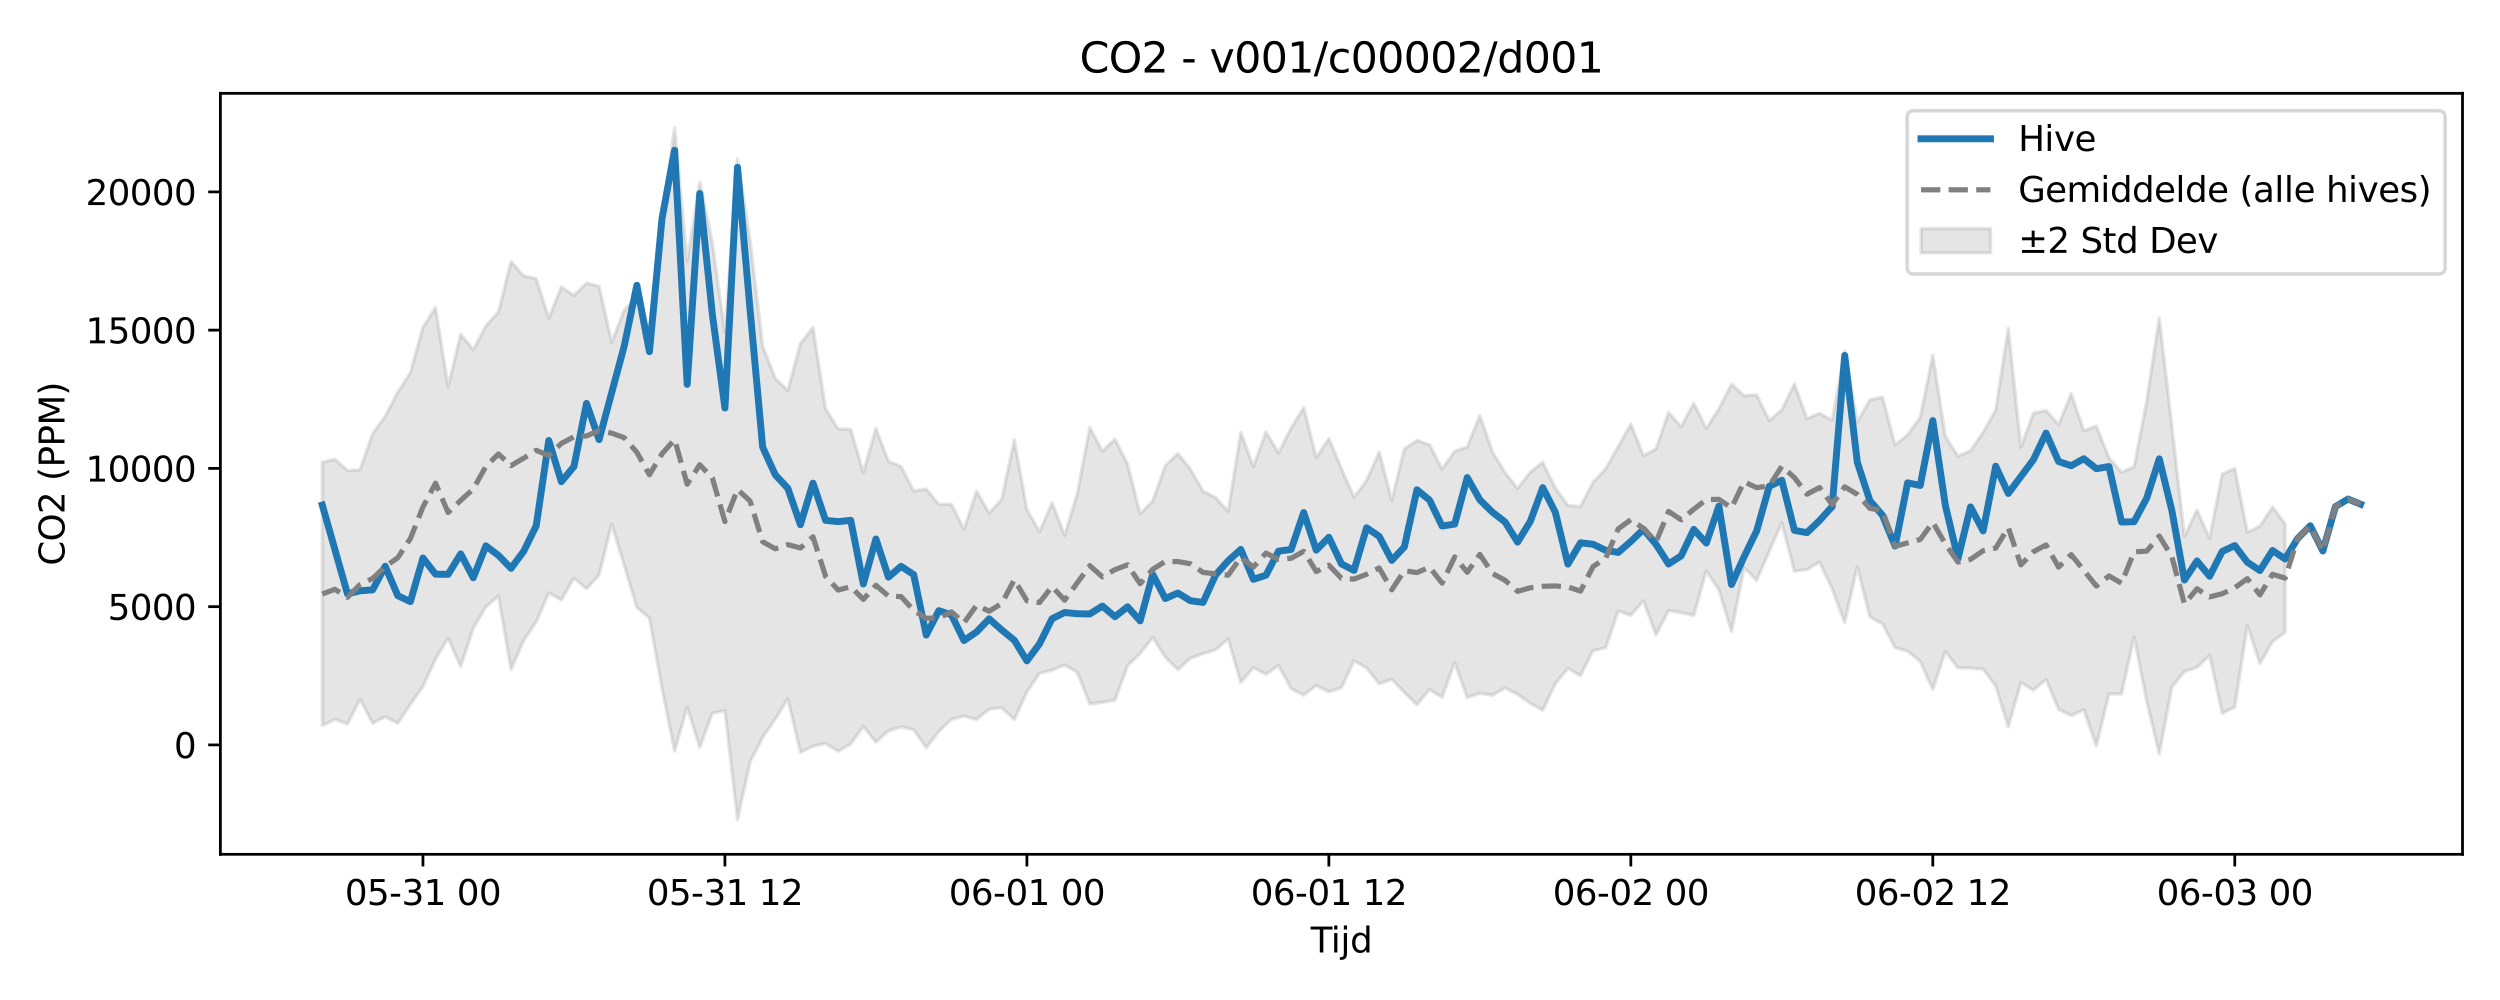 <?xml version="1.0" encoding="utf-8" standalone="no"?>
<!DOCTYPE svg PUBLIC "-//W3C//DTD SVG 1.1//EN"
  "http://www.w3.org/Graphics/SVG/1.1/DTD/svg11.dtd">
<svg xmlns:xlink="http://www.w3.org/1999/xlink" width="720pt" height="288pt" viewBox="0 0 720 288" xmlns="http://www.w3.org/2000/svg" version="1.1">
 <defs>
  <style type="text/css">*{stroke-linejoin: round; stroke-linecap: butt}</style>
 </defs>
 <g id="figure_1">
  <g id="patch_1">
   <path d="M 0 288 
L 720 288 
L 720 0 
L 0 0 
z
" style="fill: #ffffff"/>
  </g>
  <g id="axes_1">
   <g id="patch_2">
    <path d="M 63.47 246.04 
L 709.2 246.04 
L 709.2 26.88 
L 63.47 26.88 
z
" style="fill: #ffffff"/>
   </g>
   <g id="FillBetweenPolyCollection_1">
    <defs>
     <path id="m8307800c3c" d="M 92.821 -154.837 
L 92.821 -79.03 
L 96.445 -80.82 
L 100.069 -79.477 
L 103.692 -86.599 
L 107.316 -79.742 
L 110.939 -81.551 
L 114.563 -79.695 
L 118.187 -85.127 
L 121.81 -90.304 
L 125.434 -98.219 
L 129.058 -104.205 
L 132.681 -96.044 
L 136.305 -107.08 
L 139.928 -113.195 
L 143.552 -116.335 
L 147.176 -95.151 
L 150.799 -103.497 
L 154.423 -108.905 
L 158.047 -117.235 
L 161.67 -115.233 
L 165.294 -121.488 
L 168.917 -118.427 
L 172.541 -122.42 
L 176.165 -137.067 
L 179.788 -125.183 
L 183.412 -113.085 
L 187.036 -110.001 
L 190.659 -89.713 
L 194.283 -71.7 
L 197.906 -84.316 
L 201.53 -72.768 
L 205.154 -82.601 
L 208.777 -83.304 
L 212.401 -51.922 
L 216.025 -68.562 
L 219.648 -75.65 
L 223.272 -80.87 
L 226.895 -86.763 
L 230.519 -71.301 
L 234.143 -73.111 
L 237.766 -73.869 
L 241.39 -71.629 
L 245.014 -73.724 
L 248.637 -78.782 
L 252.261 -74.279 
L 255.884 -77.502 
L 259.508 -78.667 
L 263.132 -77.838 
L 266.755 -72.668 
L 270.379 -77.336 
L 274.003 -80.811 
L 277.626 -81.745 
L 281.25 -80.799 
L 284.873 -83.781 
L 288.497 -84.152 
L 292.121 -80.753 
L 295.744 -88.667 
L 299.368 -94.09 
L 302.992 -94.985 
L 306.615 -96.492 
L 310.239 -94.39 
L 313.862 -85.267 
L 317.486 -85.727 
L 321.11 -86.34 
L 324.733 -96.282 
L 328.357 -99.778 
L 331.981 -104.398 
L 335.604 -98.752 
L 339.228 -95.131 
L 342.851 -98.405 
L 346.475 -99.74 
L 350.099 -100.87 
L 353.722 -103.971 
L 357.346 -91.457 
L 360.97 -95.737 
L 364.593 -93.824 
L 368.217 -96.32 
L 371.84 -89.676 
L 375.464 -87.791 
L 379.088 -90.602 
L 382.711 -88.768 
L 386.335 -89.904 
L 389.959 -97.682 
L 393.582 -95.595 
L 397.206 -91.046 
L 400.83 -92.357 
L 404.453 -88.549 
L 408.077 -85.011 
L 411.7 -89.403 
L 415.324 -87.203 
L 418.948 -97.173 
L 422.571 -87.071 
L 426.195 -88.318 
L 429.819 -87.76 
L 433.442 -89.848 
L 437.066 -88.032 
L 440.689 -85.446 
L 444.313 -83.454 
L 447.937 -91.096 
L 451.56 -95.494 
L 455.184 -93.433 
L 458.808 -100.579 
L 462.431 -101.437 
L 466.055 -112.008 
L 469.678 -110.781 
L 473.302 -114.923 
L 476.926 -105.139 
L 480.549 -112.174 
L 484.173 -111.524 
L 487.797 -110.764 
L 491.42 -123.637 
L 495.044 -118.122 
L 498.667 -106.09 
L 502.291 -124.502 
L 505.915 -120.823 
L 509.538 -129.225 
L 513.162 -137.452 
L 516.786 -123.492 
L 520.409 -123.935 
L 524.033 -126.158 
L 527.656 -118.444 
L 531.28 -108.688 
L 534.904 -124.797 
L 538.527 -110.328 
L 542.151 -108.349 
L 545.775 -101.485 
L 549.398 -100.472 
L 553.022 -97.515 
L 556.645 -89.475 
L 560.269 -100.364 
L 563.893 -95.615 
L 567.516 -95.595 
L 571.14 -95.281 
L 574.764 -90.403 
L 578.387 -78.691 
L 582.011 -91.437 
L 585.634 -89.209 
L 589.258 -92.32 
L 592.882 -83.673 
L 596.505 -81.907 
L 600.129 -83.607 
L 603.753 -73.16 
L 607.376 -88.109 
L 611 -88.1 
L 614.623 -104.573 
L 618.247 -86.107 
L 621.871 -70.805 
L 625.494 -90.088 
L 629.118 -94.58 
L 632.742 -95.785 
L 636.365 -99.242 
L 639.989 -82.565 
L 643.612 -84.337 
L 647.236 -107.954 
L 650.86 -96.894 
L 654.483 -103.229 
L 658.107 -105.875 
L 658.107 -137.126 
L 658.107 -137.126 
L 654.483 -141.984 
L 650.86 -136.483 
L 647.236 -134.734 
L 643.612 -153.101 
L 639.989 -151.433 
L 636.365 -132.93 
L 632.742 -141.08 
L 629.118 -133.552 
L 625.494 -165.263 
L 621.871 -196.455 
L 618.247 -172.423 
L 614.623 -153.583 
L 611 -151.972 
L 607.376 -156.134 
L 603.753 -165.274 
L 600.129 -163.951 
L 596.505 -174.622 
L 592.882 -165.669 
L 589.258 -169.79 
L 585.634 -169.001 
L 582.011 -159.186 
L 578.387 -193.39 
L 574.764 -169.905 
L 571.14 -163.493 
L 567.516 -158.191 
L 563.893 -156.621 
L 560.269 -162.294 
L 556.645 -185.702 
L 553.022 -167.743 
L 549.398 -162.799 
L 545.775 -159.836 
L 542.151 -173.622 
L 538.527 -172.861 
L 534.904 -166.434 
L 531.28 -186.893 
L 527.656 -166.946 
L 524.033 -169.007 
L 520.409 -167.403 
L 516.786 -177.43 
L 513.162 -169.951 
L 509.538 -166.878 
L 505.915 -174.287 
L 502.291 -174.024 
L 498.667 -177.377 
L 495.044 -170.271 
L 491.42 -164.593 
L 487.797 -171.883 
L 484.173 -165.088 
L 480.549 -169.245 
L 476.926 -158.708 
L 473.302 -156.768 
L 469.678 -165.869 
L 466.055 -159.376 
L 462.431 -152.97 
L 458.808 -149.113 
L 455.184 -142.097 
L 451.56 -142.432 
L 447.937 -147.389 
L 444.313 -154.854 
L 440.689 -151.985 
L 437.066 -147.326 
L 433.442 -151.925 
L 429.819 -157.899 
L 426.195 -168.36 
L 422.571 -159.303 
L 418.948 -158.035 
L 415.324 -152.917 
L 411.7 -159.908 
L 408.077 -161.177 
L 404.453 -158.709 
L 400.83 -143.911 
L 397.206 -157.805 
L 393.582 -149.636 
L 389.959 -144.768 
L 386.335 -153.038 
L 382.711 -161.717 
L 379.088 -156.164 
L 375.464 -170.634 
L 371.84 -164.734 
L 368.217 -157.496 
L 364.593 -163.586 
L 360.97 -153.614 
L 357.346 -163.489 
L 353.722 -140.756 
L 350.099 -144.681 
L 346.475 -146.538 
L 342.851 -152.852 
L 339.228 -157.408 
L 335.604 -153.861 
L 331.981 -143.687 
L 328.357 -140.007 
L 324.733 -154.355 
L 321.11 -161.549 
L 317.486 -158.014 
L 313.862 -164.933 
L 310.239 -145.781 
L 306.615 -133.8 
L 302.992 -143.188 
L 299.368 -134.823 
L 295.744 -141.303 
L 292.121 -161.325 
L 288.497 -144.22 
L 284.873 -140.188 
L 281.25 -146.579 
L 277.626 -135.495 
L 274.003 -142.749 
L 270.379 -142.751 
L 266.755 -147.178 
L 263.132 -146.598 
L 259.508 -153.692 
L 255.884 -155.138 
L 252.261 -164.575 
L 248.637 -151.958 
L 245.014 -164.339 
L 241.39 -164.493 
L 237.766 -170.208 
L 234.143 -193.689 
L 230.519 -189.083 
L 226.895 -175.531 
L 223.272 -179.03 
L 219.648 -188.304 
L 216.025 -218.811 
L 212.401 -242.199 
L 208.777 -192.287 
L 205.154 -218.107 
L 201.53 -235.524 
L 197.906 -212.795 
L 194.283 -251.158 
L 190.659 -224.921 
L 187.036 -192.546 
L 183.412 -202.408 
L 179.788 -198.702 
L 176.165 -189.408 
L 172.541 -205.574 
L 168.917 -206.46 
L 165.294 -202.915 
L 161.67 -205.356 
L 158.047 -196.381 
L 154.423 -207.728 
L 150.799 -208.551 
L 147.176 -212.655 
L 143.552 -198.155 
L 139.928 -194.141 
L 136.305 -187.254 
L 132.681 -191.743 
L 129.058 -176.579 
L 125.434 -199.451 
L 121.81 -193.696 
L 118.187 -180.675 
L 114.563 -175.017 
L 110.939 -168.133 
L 107.316 -163.066 
L 103.692 -152.728 
L 100.069 -152.481 
L 96.445 -155.745 
L 92.821 -154.837 
z
" style="stroke: #808080; stroke-opacity: 0.2"/>
    </defs>
    <g clip-path="url(#pd83afb4527)">
     <use xlink:href="#m8307800c3c" x="0" y="288" style="fill: #808080; fill-opacity: 0.2; stroke: #808080; stroke-opacity: 0.2"/>
    </g>
   </g>
   <g id="matplotlib.axis_1">
    <g id="xtick_1">
     <g id="line2d_1">
      <defs>
       <path id="m4df514832f" d="M 0 0 
L 0 3.5 
" style="stroke: #000000; stroke-width: 0.8"/>
      </defs>
      <g>
       <use xlink:href="#m4df514832f" x="121.81" y="246.04" style="stroke: #000000; stroke-width: 0.8"/>
      </g>
     </g>
     <g id="text_1">
      <!-- 05-31 00 -->
      <g transform="translate(99.33 260.638) scale(0.1 -0.1)">
       <defs>
        <path id="DejaVuSans-30" d="M 2034 4250 
Q 1547 4250 1301 3770 
Q 1056 3291 1056 2328 
Q 1056 1369 1301 889 
Q 1547 409 2034 409 
Q 2525 409 2770 889 
Q 3016 1369 3016 2328 
Q 3016 3291 2770 3770 
Q 2525 4250 2034 4250 
z
M 2034 4750 
Q 2819 4750 3233 4129 
Q 3647 3509 3647 2328 
Q 3647 1150 3233 529 
Q 2819 -91 2034 -91 
Q 1250 -91 836 529 
Q 422 1150 422 2328 
Q 422 3509 836 4129 
Q 1250 4750 2034 4750 
z
" transform="scale(0.016)"/>
        <path id="DejaVuSans-35" d="M 691 4666 
L 3169 4666 
L 3169 4134 
L 1269 4134 
L 1269 2991 
Q 1406 3038 1543 3061 
Q 1681 3084 1819 3084 
Q 2600 3084 3056 2656 
Q 3513 2228 3513 1497 
Q 3513 744 3044 326 
Q 2575 -91 1722 -91 
Q 1428 -91 1123 -41 
Q 819 9 494 109 
L 494 744 
Q 775 591 1075 516 
Q 1375 441 1709 441 
Q 2250 441 2565 725 
Q 2881 1009 2881 1497 
Q 2881 1984 2565 2268 
Q 2250 2553 1709 2553 
Q 1456 2553 1204 2497 
Q 953 2441 691 2322 
L 691 4666 
z
" transform="scale(0.016)"/>
        <path id="DejaVuSans-2d" d="M 313 2009 
L 1997 2009 
L 1997 1497 
L 313 1497 
L 313 2009 
z
" transform="scale(0.016)"/>
        <path id="DejaVuSans-33" d="M 2597 2516 
Q 3050 2419 3304 2112 
Q 3559 1806 3559 1356 
Q 3559 666 3084 287 
Q 2609 -91 1734 -91 
Q 1441 -91 1130 -33 
Q 819 25 488 141 
L 488 750 
Q 750 597 1062 519 
Q 1375 441 1716 441 
Q 2309 441 2620 675 
Q 2931 909 2931 1356 
Q 2931 1769 2642 2001 
Q 2353 2234 1838 2234 
L 1294 2234 
L 1294 2753 
L 1863 2753 
Q 2328 2753 2575 2939 
Q 2822 3125 2822 3475 
Q 2822 3834 2567 4026 
Q 2313 4219 1838 4219 
Q 1578 4219 1281 4162 
Q 984 4106 628 3988 
L 628 4550 
Q 988 4650 1302 4700 
Q 1616 4750 1894 4750 
Q 2613 4750 3031 4423 
Q 3450 4097 3450 3541 
Q 3450 3153 3228 2886 
Q 3006 2619 2597 2516 
z
" transform="scale(0.016)"/>
        <path id="DejaVuSans-31" d="M 794 531 
L 1825 531 
L 1825 4091 
L 703 3866 
L 703 4441 
L 1819 4666 
L 2450 4666 
L 2450 531 
L 3481 531 
L 3481 0 
L 794 0 
L 794 531 
z
" transform="scale(0.016)"/>
        <path id="DejaVuSans-20" transform="scale(0.016)"/>
       </defs>
       <use xlink:href="#DejaVuSans-30"/>
       <use xlink:href="#DejaVuSans-35" transform="translate(63.623 0)"/>
       <use xlink:href="#DejaVuSans-2d" transform="translate(127.246 0)"/>
       <use xlink:href="#DejaVuSans-33" transform="translate(163.33 0)"/>
       <use xlink:href="#DejaVuSans-31" transform="translate(226.953 0)"/>
       <use xlink:href="#DejaVuSans-20" transform="translate(290.576 0)"/>
       <use xlink:href="#DejaVuSans-30" transform="translate(322.363 0)"/>
       <use xlink:href="#DejaVuSans-30" transform="translate(385.986 0)"/>
      </g>
     </g>
    </g>
    <g id="xtick_2">
     <g id="line2d_2">
      <g>
       <use xlink:href="#m4df514832f" x="208.777" y="246.04" style="stroke: #000000; stroke-width: 0.8"/>
      </g>
     </g>
     <g id="text_2">
      <!-- 05-31 12 -->
      <g transform="translate(186.297 260.638) scale(0.1 -0.1)">
       <defs>
        <path id="DejaVuSans-32" d="M 1228 531 
L 3431 531 
L 3431 0 
L 469 0 
L 469 531 
Q 828 903 1448 1529 
Q 2069 2156 2228 2338 
Q 2531 2678 2651 2914 
Q 2772 3150 2772 3378 
Q 2772 3750 2511 3984 
Q 2250 4219 1831 4219 
Q 1534 4219 1204 4116 
Q 875 4013 500 3803 
L 500 4441 
Q 881 4594 1212 4672 
Q 1544 4750 1819 4750 
Q 2544 4750 2975 4387 
Q 3406 4025 3406 3419 
Q 3406 3131 3298 2873 
Q 3191 2616 2906 2266 
Q 2828 2175 2409 1742 
Q 1991 1309 1228 531 
z
" transform="scale(0.016)"/>
       </defs>
       <use xlink:href="#DejaVuSans-30"/>
       <use xlink:href="#DejaVuSans-35" transform="translate(63.623 0)"/>
       <use xlink:href="#DejaVuSans-2d" transform="translate(127.246 0)"/>
       <use xlink:href="#DejaVuSans-33" transform="translate(163.33 0)"/>
       <use xlink:href="#DejaVuSans-31" transform="translate(226.953 0)"/>
       <use xlink:href="#DejaVuSans-20" transform="translate(290.576 0)"/>
       <use xlink:href="#DejaVuSans-31" transform="translate(322.363 0)"/>
       <use xlink:href="#DejaVuSans-32" transform="translate(385.986 0)"/>
      </g>
     </g>
    </g>
    <g id="xtick_3">
     <g id="line2d_3">
      <g>
       <use xlink:href="#m4df514832f" x="295.744" y="246.04" style="stroke: #000000; stroke-width: 0.8"/>
      </g>
     </g>
     <g id="text_3">
      <!-- 06-01 00 -->
      <g transform="translate(273.264 260.638) scale(0.1 -0.1)">
       <defs>
        <path id="DejaVuSans-36" d="M 2113 2584 
Q 1688 2584 1439 2293 
Q 1191 2003 1191 1497 
Q 1191 994 1439 701 
Q 1688 409 2113 409 
Q 2538 409 2786 701 
Q 3034 994 3034 1497 
Q 3034 2003 2786 2293 
Q 2538 2584 2113 2584 
z
M 3366 4563 
L 3366 3988 
Q 3128 4100 2886 4159 
Q 2644 4219 2406 4219 
Q 1781 4219 1451 3797 
Q 1122 3375 1075 2522 
Q 1259 2794 1537 2939 
Q 1816 3084 2150 3084 
Q 2853 3084 3261 2657 
Q 3669 2231 3669 1497 
Q 3669 778 3244 343 
Q 2819 -91 2113 -91 
Q 1303 -91 875 529 
Q 447 1150 447 2328 
Q 447 3434 972 4092 
Q 1497 4750 2381 4750 
Q 2619 4750 2861 4703 
Q 3103 4656 3366 4563 
z
" transform="scale(0.016)"/>
       </defs>
       <use xlink:href="#DejaVuSans-30"/>
       <use xlink:href="#DejaVuSans-36" transform="translate(63.623 0)"/>
       <use xlink:href="#DejaVuSans-2d" transform="translate(127.246 0)"/>
       <use xlink:href="#DejaVuSans-30" transform="translate(163.33 0)"/>
       <use xlink:href="#DejaVuSans-31" transform="translate(226.953 0)"/>
       <use xlink:href="#DejaVuSans-20" transform="translate(290.576 0)"/>
       <use xlink:href="#DejaVuSans-30" transform="translate(322.363 0)"/>
       <use xlink:href="#DejaVuSans-30" transform="translate(385.986 0)"/>
      </g>
     </g>
    </g>
    <g id="xtick_4">
     <g id="line2d_4">
      <g>
       <use xlink:href="#m4df514832f" x="382.711" y="246.04" style="stroke: #000000; stroke-width: 0.8"/>
      </g>
     </g>
     <g id="text_4">
      <!-- 06-01 12 -->
      <g transform="translate(360.231 260.638) scale(0.1 -0.1)">
       <use xlink:href="#DejaVuSans-30"/>
       <use xlink:href="#DejaVuSans-36" transform="translate(63.623 0)"/>
       <use xlink:href="#DejaVuSans-2d" transform="translate(127.246 0)"/>
       <use xlink:href="#DejaVuSans-30" transform="translate(163.33 0)"/>
       <use xlink:href="#DejaVuSans-31" transform="translate(226.953 0)"/>
       <use xlink:href="#DejaVuSans-20" transform="translate(290.576 0)"/>
       <use xlink:href="#DejaVuSans-31" transform="translate(322.363 0)"/>
       <use xlink:href="#DejaVuSans-32" transform="translate(385.986 0)"/>
      </g>
     </g>
    </g>
    <g id="xtick_5">
     <g id="line2d_5">
      <g>
       <use xlink:href="#m4df514832f" x="469.678" y="246.04" style="stroke: #000000; stroke-width: 0.8"/>
      </g>
     </g>
     <g id="text_5">
      <!-- 06-02 00 -->
      <g transform="translate(447.198 260.638) scale(0.1 -0.1)">
       <use xlink:href="#DejaVuSans-30"/>
       <use xlink:href="#DejaVuSans-36" transform="translate(63.623 0)"/>
       <use xlink:href="#DejaVuSans-2d" transform="translate(127.246 0)"/>
       <use xlink:href="#DejaVuSans-30" transform="translate(163.33 0)"/>
       <use xlink:href="#DejaVuSans-32" transform="translate(226.953 0)"/>
       <use xlink:href="#DejaVuSans-20" transform="translate(290.576 0)"/>
       <use xlink:href="#DejaVuSans-30" transform="translate(322.363 0)"/>
       <use xlink:href="#DejaVuSans-30" transform="translate(385.986 0)"/>
      </g>
     </g>
    </g>
    <g id="xtick_6">
     <g id="line2d_6">
      <g>
       <use xlink:href="#m4df514832f" x="556.645" y="246.04" style="stroke: #000000; stroke-width: 0.8"/>
      </g>
     </g>
     <g id="text_6">
      <!-- 06-02 12 -->
      <g transform="translate(534.165 260.638) scale(0.1 -0.1)">
       <use xlink:href="#DejaVuSans-30"/>
       <use xlink:href="#DejaVuSans-36" transform="translate(63.623 0)"/>
       <use xlink:href="#DejaVuSans-2d" transform="translate(127.246 0)"/>
       <use xlink:href="#DejaVuSans-30" transform="translate(163.33 0)"/>
       <use xlink:href="#DejaVuSans-32" transform="translate(226.953 0)"/>
       <use xlink:href="#DejaVuSans-20" transform="translate(290.576 0)"/>
       <use xlink:href="#DejaVuSans-31" transform="translate(322.363 0)"/>
       <use xlink:href="#DejaVuSans-32" transform="translate(385.986 0)"/>
      </g>
     </g>
    </g>
    <g id="xtick_7">
     <g id="line2d_7">
      <g>
       <use xlink:href="#m4df514832f" x="643.612" y="246.04" style="stroke: #000000; stroke-width: 0.8"/>
      </g>
     </g>
     <g id="text_7">
      <!-- 06-03 00 -->
      <g transform="translate(621.132 260.638) scale(0.1 -0.1)">
       <use xlink:href="#DejaVuSans-30"/>
       <use xlink:href="#DejaVuSans-36" transform="translate(63.623 0)"/>
       <use xlink:href="#DejaVuSans-2d" transform="translate(127.246 0)"/>
       <use xlink:href="#DejaVuSans-30" transform="translate(163.33 0)"/>
       <use xlink:href="#DejaVuSans-33" transform="translate(226.953 0)"/>
       <use xlink:href="#DejaVuSans-20" transform="translate(290.576 0)"/>
       <use xlink:href="#DejaVuSans-30" transform="translate(322.363 0)"/>
       <use xlink:href="#DejaVuSans-30" transform="translate(385.986 0)"/>
      </g>
     </g>
    </g>
    <g id="text_8">
     <!-- Tijd -->
     <g transform="translate(377.485 274.317) scale(0.1 -0.1)">
      <defs>
       <path id="DejaVuSans-54" d="M -19 4666 
L 3928 4666 
L 3928 4134 
L 2272 4134 
L 2272 0 
L 1638 0 
L 1638 4134 
L -19 4134 
L -19 4666 
z
" transform="scale(0.016)"/>
       <path id="DejaVuSans-69" d="M 603 3500 
L 1178 3500 
L 1178 0 
L 603 0 
L 603 3500 
z
M 603 4863 
L 1178 4863 
L 1178 4134 
L 603 4134 
L 603 4863 
z
" transform="scale(0.016)"/>
       <path id="DejaVuSans-6a" d="M 603 3500 
L 1178 3500 
L 1178 -63 
Q 1178 -731 923 -1031 
Q 669 -1331 103 -1331 
L -116 -1331 
L -116 -844 
L 38 -844 
Q 366 -844 484 -692 
Q 603 -541 603 -63 
L 603 3500 
z
M 603 4863 
L 1178 4863 
L 1178 4134 
L 603 4134 
L 603 4863 
z
" transform="scale(0.016)"/>
       <path id="DejaVuSans-64" d="M 2906 2969 
L 2906 4863 
L 3481 4863 
L 3481 0 
L 2906 0 
L 2906 525 
Q 2725 213 2448 61 
Q 2172 -91 1784 -91 
Q 1150 -91 751 415 
Q 353 922 353 1747 
Q 353 2572 751 3078 
Q 1150 3584 1784 3584 
Q 2172 3584 2448 3432 
Q 2725 3281 2906 2969 
z
M 947 1747 
Q 947 1113 1208 752 
Q 1469 391 1925 391 
Q 2381 391 2643 752 
Q 2906 1113 2906 1747 
Q 2906 2381 2643 2742 
Q 2381 3103 1925 3103 
Q 1469 3103 1208 2742 
Q 947 2381 947 1747 
z
" transform="scale(0.016)"/>
      </defs>
      <use xlink:href="#DejaVuSans-54"/>
      <use xlink:href="#DejaVuSans-69" transform="translate(57.959 0)"/>
      <use xlink:href="#DejaVuSans-6a" transform="translate(85.742 0)"/>
      <use xlink:href="#DejaVuSans-64" transform="translate(113.525 0)"/>
     </g>
    </g>
   </g>
   <g id="matplotlib.axis_2">
    <g id="ytick_1">
     <g id="line2d_8">
      <defs>
       <path id="m4ee01b510a" d="M 0 0 
L -3.5 0 
" style="stroke: #000000; stroke-width: 0.8"/>
      </defs>
      <g>
       <use xlink:href="#m4ee01b510a" x="63.47" y="214.532" style="stroke: #000000; stroke-width: 0.8"/>
      </g>
     </g>
     <g id="text_9">
      <!-- 0 -->
      <g transform="translate(50.108 218.331) scale(0.1 -0.1)">
       <use xlink:href="#DejaVuSans-30"/>
      </g>
     </g>
    </g>
    <g id="ytick_2">
     <g id="line2d_9">
      <g>
       <use xlink:href="#m4ee01b510a" x="63.47" y="174.716" style="stroke: #000000; stroke-width: 0.8"/>
      </g>
     </g>
     <g id="text_10">
      <!-- 5000 -->
      <g transform="translate(31.02 178.515) scale(0.1 -0.1)">
       <use xlink:href="#DejaVuSans-35"/>
       <use xlink:href="#DejaVuSans-30" transform="translate(63.623 0)"/>
       <use xlink:href="#DejaVuSans-30" transform="translate(127.246 0)"/>
       <use xlink:href="#DejaVuSans-30" transform="translate(190.869 0)"/>
      </g>
     </g>
    </g>
    <g id="ytick_3">
     <g id="line2d_10">
      <g>
       <use xlink:href="#m4ee01b510a" x="63.47" y="134.9" style="stroke: #000000; stroke-width: 0.8"/>
      </g>
     </g>
     <g id="text_11">
      <!-- 10000 -->
      <g transform="translate(24.657 138.699) scale(0.1 -0.1)">
       <use xlink:href="#DejaVuSans-31"/>
       <use xlink:href="#DejaVuSans-30" transform="translate(63.623 0)"/>
       <use xlink:href="#DejaVuSans-30" transform="translate(127.246 0)"/>
       <use xlink:href="#DejaVuSans-30" transform="translate(190.869 0)"/>
       <use xlink:href="#DejaVuSans-30" transform="translate(254.492 0)"/>
      </g>
     </g>
    </g>
    <g id="ytick_4">
     <g id="line2d_11">
      <g>
       <use xlink:href="#m4ee01b510a" x="63.47" y="95.084" style="stroke: #000000; stroke-width: 0.8"/>
      </g>
     </g>
     <g id="text_12">
      <!-- 15000 -->
      <g transform="translate(24.657 98.883) scale(0.1 -0.1)">
       <use xlink:href="#DejaVuSans-31"/>
       <use xlink:href="#DejaVuSans-35" transform="translate(63.623 0)"/>
       <use xlink:href="#DejaVuSans-30" transform="translate(127.246 0)"/>
       <use xlink:href="#DejaVuSans-30" transform="translate(190.869 0)"/>
       <use xlink:href="#DejaVuSans-30" transform="translate(254.492 0)"/>
      </g>
     </g>
    </g>
    <g id="ytick_5">
     <g id="line2d_12">
      <g>
       <use xlink:href="#m4ee01b510a" x="63.47" y="55.268" style="stroke: #000000; stroke-width: 0.8"/>
      </g>
     </g>
     <g id="text_13">
      <!-- 20000 -->
      <g transform="translate(24.657 59.067) scale(0.1 -0.1)">
       <use xlink:href="#DejaVuSans-32"/>
       <use xlink:href="#DejaVuSans-30" transform="translate(63.623 0)"/>
       <use xlink:href="#DejaVuSans-30" transform="translate(127.246 0)"/>
       <use xlink:href="#DejaVuSans-30" transform="translate(190.869 0)"/>
       <use xlink:href="#DejaVuSans-30" transform="translate(254.492 0)"/>
      </g>
     </g>
    </g>
    <g id="text_14">
     <!-- CO2 (PPM) -->
     <g transform="translate(18.578 162.903) rotate(-90) scale(0.1 -0.1)">
      <defs>
       <path id="DejaVuSans-43" d="M 4122 4306 
L 4122 3641 
Q 3803 3938 3442 4084 
Q 3081 4231 2675 4231 
Q 1875 4231 1450 3742 
Q 1025 3253 1025 2328 
Q 1025 1406 1450 917 
Q 1875 428 2675 428 
Q 3081 428 3442 575 
Q 3803 722 4122 1019 
L 4122 359 
Q 3791 134 3420 21 
Q 3050 -91 2638 -91 
Q 1578 -91 968 557 
Q 359 1206 359 2328 
Q 359 3453 968 4101 
Q 1578 4750 2638 4750 
Q 3056 4750 3426 4639 
Q 3797 4528 4122 4306 
z
" transform="scale(0.016)"/>
       <path id="DejaVuSans-4f" d="M 2522 4238 
Q 1834 4238 1429 3725 
Q 1025 3213 1025 2328 
Q 1025 1447 1429 934 
Q 1834 422 2522 422 
Q 3209 422 3611 934 
Q 4013 1447 4013 2328 
Q 4013 3213 3611 3725 
Q 3209 4238 2522 4238 
z
M 2522 4750 
Q 3503 4750 4090 4092 
Q 4678 3434 4678 2328 
Q 4678 1225 4090 567 
Q 3503 -91 2522 -91 
Q 1538 -91 948 565 
Q 359 1222 359 2328 
Q 359 3434 948 4092 
Q 1538 4750 2522 4750 
z
" transform="scale(0.016)"/>
       <path id="DejaVuSans-28" d="M 1984 4856 
Q 1566 4138 1362 3434 
Q 1159 2731 1159 2009 
Q 1159 1288 1364 580 
Q 1569 -128 1984 -844 
L 1484 -844 
Q 1016 -109 783 600 
Q 550 1309 550 2009 
Q 550 2706 781 3412 
Q 1013 4119 1484 4856 
L 1984 4856 
z
" transform="scale(0.016)"/>
       <path id="DejaVuSans-50" d="M 1259 4147 
L 1259 2394 
L 2053 2394 
Q 2494 2394 2734 2622 
Q 2975 2850 2975 3272 
Q 2975 3691 2734 3919 
Q 2494 4147 2053 4147 
L 1259 4147 
z
M 628 4666 
L 2053 4666 
Q 2838 4666 3239 4311 
Q 3641 3956 3641 3272 
Q 3641 2581 3239 2228 
Q 2838 1875 2053 1875 
L 1259 1875 
L 1259 0 
L 628 0 
L 628 4666 
z
" transform="scale(0.016)"/>
       <path id="DejaVuSans-4d" d="M 628 4666 
L 1569 4666 
L 2759 1491 
L 3956 4666 
L 4897 4666 
L 4897 0 
L 4281 0 
L 4281 4097 
L 3078 897 
L 2444 897 
L 1241 4097 
L 1241 0 
L 628 0 
L 628 4666 
z
" transform="scale(0.016)"/>
       <path id="DejaVuSans-29" d="M 513 4856 
L 1013 4856 
Q 1481 4119 1714 3412 
Q 1947 2706 1947 2009 
Q 1947 1309 1714 600 
Q 1481 -109 1013 -844 
L 513 -844 
Q 928 -128 1133 580 
Q 1338 1288 1338 2009 
Q 1338 2731 1133 3434 
Q 928 4138 513 4856 
z
" transform="scale(0.016)"/>
      </defs>
      <use xlink:href="#DejaVuSans-43"/>
      <use xlink:href="#DejaVuSans-4f" transform="translate(69.824 0)"/>
      <use xlink:href="#DejaVuSans-32" transform="translate(148.535 0)"/>
      <use xlink:href="#DejaVuSans-20" transform="translate(212.158 0)"/>
      <use xlink:href="#DejaVuSans-28" transform="translate(243.945 0)"/>
      <use xlink:href="#DejaVuSans-50" transform="translate(282.959 0)"/>
      <use xlink:href="#DejaVuSans-50" transform="translate(343.262 0)"/>
      <use xlink:href="#DejaVuSans-4d" transform="translate(403.564 0)"/>
      <use xlink:href="#DejaVuSans-29" transform="translate(489.844 0)"/>
     </g>
    </g>
   </g>
   <g id="line2d_13">
    <path d="M 92.821 145.467 
L 100.069 171.023 
L 103.692 170.161 
L 107.316 169.871 
L 110.939 163.087 
L 114.563 171.552 
L 118.187 173.266 
L 121.81 160.706 
L 125.434 165.372 
L 129.058 165.409 
L 132.681 159.533 
L 136.305 166.394 
L 139.928 157.215 
L 143.552 159.947 
L 147.176 163.681 
L 150.799 158.797 
L 154.423 151.439 
L 158.047 126.865 
L 161.67 138.722 
L 165.294 134.366 
L 168.917 116.186 
L 172.541 126.6 
L 179.788 99.607 
L 183.412 82.18 
L 187.036 101.271 
L 190.659 62.945 
L 194.283 43.26 
L 197.906 110.684 
L 201.53 55.73 
L 205.154 90.517 
L 208.777 117.512 
L 212.401 48.181 
L 216.025 89.247 
L 219.648 128.78 
L 223.272 136.745 
L 226.895 140.637 
L 230.519 151.109 
L 234.143 139.149 
L 237.766 149.868 
L 241.39 150.229 
L 245.014 149.859 
L 248.637 168.186 
L 252.261 155.238 
L 255.884 166.219 
L 259.508 163.097 
L 263.132 165.486 
L 266.755 182.897 
L 270.379 175.873 
L 274.003 177.054 
L 277.626 184.468 
L 281.25 181.994 
L 284.873 178.214 
L 288.497 181.439 
L 292.121 184.388 
L 295.744 190.324 
L 299.368 185.439 
L 302.992 178.19 
L 306.615 176.396 
L 310.239 176.757 
L 313.862 176.815 
L 317.486 174.551 
L 321.11 177.614 
L 324.733 174.75 
L 328.357 178.801 
L 331.981 165.417 
L 335.604 172.388 
L 339.228 170.79 
L 342.851 173.012 
L 346.475 173.492 
L 350.099 165.577 
L 353.722 161.497 
L 357.346 158.236 
L 360.97 166.851 
L 364.593 165.666 
L 368.217 158.718 
L 371.84 158.266 
L 375.464 147.617 
L 379.088 158.431 
L 382.711 154.747 
L 386.335 162.405 
L 389.959 164.268 
L 393.582 151.997 
L 397.206 154.477 
L 400.83 161.396 
L 404.453 157.519 
L 408.077 141.069 
L 411.7 144.026 
L 415.324 151.498 
L 418.948 150.94 
L 422.571 137.548 
L 426.195 143.941 
L 429.819 147.519 
L 433.442 150.311 
L 437.066 156.13 
L 440.689 150.234 
L 444.313 140.45 
L 447.937 147.545 
L 451.56 162.466 
L 455.184 156.331 
L 458.808 156.748 
L 462.431 158.492 
L 466.055 159.097 
L 469.678 155.936 
L 473.302 152.456 
L 476.926 156.764 
L 480.549 162.436 
L 484.173 160.082 
L 487.797 152.467 
L 491.42 156.396 
L 495.044 145.759 
L 498.667 168.339 
L 502.291 160.355 
L 505.915 152.915 
L 509.538 140.068 
L 513.162 138.316 
L 516.786 152.745 
L 520.409 153.402 
L 524.033 149.916 
L 527.656 145.893 
L 531.28 102.374 
L 534.904 133.137 
L 538.527 144.195 
L 542.151 148.393 
L 545.775 157.266 
L 549.398 139.059 
L 553.022 139.818 
L 556.645 121.139 
L 560.269 145.566 
L 563.893 160.892 
L 567.516 145.993 
L 571.14 152.897 
L 574.764 134.271 
L 578.387 142.104 
L 585.634 132.383 
L 589.258 124.739 
L 592.882 132.917 
L 596.505 134.127 
L 600.129 132.113 
L 603.753 134.99 
L 607.376 134.362 
L 611 150.34 
L 614.623 150.258 
L 618.247 143.476 
L 621.871 132.158 
L 625.494 147.036 
L 629.118 167.045 
L 632.742 161.561 
L 636.365 165.959 
L 639.989 158.827 
L 643.612 157.125 
L 647.236 161.922 
L 650.86 164.313 
L 654.483 158.542 
L 658.107 160.975 
L 661.731 155.076 
L 665.354 151.421 
L 668.978 158.678 
L 672.601 145.918 
L 676.225 143.723 
L 679.849 145.212 
L 679.849 145.212 
" clip-path="url(#pd83afb4527)" style="fill: none; stroke: #1f77b4; stroke-width: 2; stroke-linecap: square"/>
   </g>
   <g id="line2d_14">
    <path d="M 92.821 171.066 
L 96.445 169.717 
L 100.069 172.021 
L 103.692 168.336 
L 107.316 166.596 
L 110.939 163.158 
L 114.563 160.644 
L 118.187 155.099 
L 121.81 146 
L 125.434 139.165 
L 129.058 147.608 
L 132.681 144.107 
L 136.305 140.833 
L 139.928 134.332 
L 143.552 130.755 
L 147.176 134.097 
L 150.799 131.976 
L 154.423 129.683 
L 158.047 131.192 
L 161.67 127.706 
L 165.294 125.799 
L 168.917 125.557 
L 172.541 124.003 
L 176.165 124.762 
L 179.788 126.058 
L 183.412 130.253 
L 187.036 136.726 
L 190.659 130.683 
L 194.283 126.571 
L 197.906 139.445 
L 201.53 133.854 
L 205.154 137.646 
L 208.777 150.205 
L 212.401 140.94 
L 216.025 144.313 
L 219.648 156.023 
L 223.272 158.05 
L 226.895 156.853 
L 230.519 157.808 
L 234.143 154.6 
L 237.766 165.962 
L 241.39 169.939 
L 245.014 168.968 
L 248.637 172.63 
L 252.261 168.573 
L 255.884 171.68 
L 259.508 171.82 
L 263.132 175.782 
L 266.755 178.077 
L 270.379 177.956 
L 274.003 176.22 
L 277.626 179.38 
L 281.25 174.311 
L 284.873 176.016 
L 288.497 173.814 
L 292.121 166.961 
L 295.744 173.015 
L 299.368 173.543 
L 302.992 168.914 
L 306.615 172.854 
L 313.862 162.9 
L 317.486 166.13 
L 321.11 164.055 
L 324.733 162.682 
L 328.357 168.107 
L 331.981 163.957 
L 335.604 161.693 
L 339.228 161.731 
L 342.851 162.371 
L 346.475 164.861 
L 353.722 165.636 
L 357.346 160.527 
L 360.97 163.325 
L 364.593 159.295 
L 368.217 161.092 
L 371.84 160.795 
L 375.464 158.787 
L 379.088 164.617 
L 382.711 162.757 
L 386.335 166.529 
L 389.959 166.775 
L 393.582 165.385 
L 397.206 163.575 
L 400.83 169.866 
L 404.453 164.371 
L 408.077 164.906 
L 411.7 163.344 
L 415.324 167.94 
L 418.948 160.396 
L 422.571 164.813 
L 426.195 159.661 
L 429.819 165.17 
L 433.442 167.113 
L 437.066 170.321 
L 440.689 169.285 
L 444.313 168.846 
L 447.937 168.758 
L 451.56 169.037 
L 455.184 170.235 
L 458.808 163.154 
L 462.431 160.796 
L 466.055 152.308 
L 469.678 149.675 
L 473.302 152.155 
L 476.926 156.077 
L 480.549 147.291 
L 484.173 149.694 
L 487.797 146.676 
L 491.42 143.885 
L 495.044 143.804 
L 498.667 146.267 
L 502.291 138.737 
L 505.915 140.445 
L 509.538 139.948 
L 513.162 134.299 
L 516.786 137.539 
L 520.409 142.331 
L 524.033 140.417 
L 527.656 145.305 
L 531.28 140.21 
L 534.904 142.385 
L 538.527 146.406 
L 542.151 147.014 
L 545.775 157.339 
L 553.022 155.371 
L 556.645 150.412 
L 560.269 156.671 
L 563.893 161.882 
L 567.516 161.107 
L 571.14 158.613 
L 574.764 157.846 
L 578.387 151.96 
L 582.011 162.688 
L 585.634 158.895 
L 589.258 156.945 
L 592.882 163.329 
L 596.505 159.736 
L 603.753 168.783 
L 607.376 165.878 
L 611 167.964 
L 614.623 158.922 
L 618.247 158.735 
L 621.871 154.37 
L 625.494 160.325 
L 629.118 173.934 
L 632.742 169.568 
L 636.365 171.914 
L 639.989 171.001 
L 643.612 169.281 
L 647.236 166.656 
L 650.86 171.311 
L 654.483 165.393 
L 658.107 166.5 
L 661.731 155.076 
L 665.354 151.421 
L 668.978 158.678 
L 672.601 145.918 
L 676.225 143.723 
L 679.849 145.212 
L 679.849 145.212 
" clip-path="url(#pd83afb4527)" style="fill: none; stroke-dasharray: 5.55,2.4; stroke-dashoffset: 0; stroke: #808080; stroke-width: 1.5"/>
   </g>
   <g id="patch_3">
    <path d="M 63.47 246.04 
L 63.47 26.88 
" style="fill: none; stroke: #000000; stroke-width: 0.8; stroke-linejoin: miter; stroke-linecap: square"/>
   </g>
   <g id="patch_4">
    <path d="M 709.2 246.04 
L 709.2 26.88 
" style="fill: none; stroke: #000000; stroke-width: 0.8; stroke-linejoin: miter; stroke-linecap: square"/>
   </g>
   <g id="patch_5">
    <path d="M 63.47 246.04 
L 709.2 246.04 
" style="fill: none; stroke: #000000; stroke-width: 0.8; stroke-linejoin: miter; stroke-linecap: square"/>
   </g>
   <g id="patch_6">
    <path d="M 63.47 26.88 
L 709.2 26.88 
" style="fill: none; stroke: #000000; stroke-width: 0.8; stroke-linejoin: miter; stroke-linecap: square"/>
   </g>
   <g id="text_15">
    <!-- CO2 - v001/c00002/d001 -->
    <g transform="translate(310.932 20.88) scale(0.12 -0.12)">
     <defs>
      <path id="DejaVuSans-76" d="M 191 3500 
L 800 3500 
L 1894 563 
L 2988 3500 
L 3597 3500 
L 2284 0 
L 1503 0 
L 191 3500 
z
" transform="scale(0.016)"/>
      <path id="DejaVuSans-2f" d="M 1625 4666 
L 2156 4666 
L 531 -594 
L 0 -594 
L 1625 4666 
z
" transform="scale(0.016)"/>
      <path id="DejaVuSans-63" d="M 3122 3366 
L 3122 2828 
Q 2878 2963 2633 3030 
Q 2388 3097 2138 3097 
Q 1578 3097 1268 2742 
Q 959 2388 959 1747 
Q 959 1106 1268 751 
Q 1578 397 2138 397 
Q 2388 397 2633 464 
Q 2878 531 3122 666 
L 3122 134 
Q 2881 22 2623 -34 
Q 2366 -91 2075 -91 
Q 1284 -91 818 406 
Q 353 903 353 1747 
Q 353 2603 823 3093 
Q 1294 3584 2113 3584 
Q 2378 3584 2631 3529 
Q 2884 3475 3122 3366 
z
" transform="scale(0.016)"/>
     </defs>
     <use xlink:href="#DejaVuSans-43"/>
     <use xlink:href="#DejaVuSans-4f" transform="translate(69.824 0)"/>
     <use xlink:href="#DejaVuSans-32" transform="translate(148.535 0)"/>
     <use xlink:href="#DejaVuSans-20" transform="translate(212.158 0)"/>
     <use xlink:href="#DejaVuSans-2d" transform="translate(243.945 0)"/>
     <use xlink:href="#DejaVuSans-20" transform="translate(280.029 0)"/>
     <use xlink:href="#DejaVuSans-76" transform="translate(311.816 0)"/>
     <use xlink:href="#DejaVuSans-30" transform="translate(370.996 0)"/>
     <use xlink:href="#DejaVuSans-30" transform="translate(434.619 0)"/>
     <use xlink:href="#DejaVuSans-31" transform="translate(498.242 0)"/>
     <use xlink:href="#DejaVuSans-2f" transform="translate(561.865 0)"/>
     <use xlink:href="#DejaVuSans-63" transform="translate(595.557 0)"/>
     <use xlink:href="#DejaVuSans-30" transform="translate(650.537 0)"/>
     <use xlink:href="#DejaVuSans-30" transform="translate(714.16 0)"/>
     <use xlink:href="#DejaVuSans-30" transform="translate(777.783 0)"/>
     <use xlink:href="#DejaVuSans-30" transform="translate(841.406 0)"/>
     <use xlink:href="#DejaVuSans-32" transform="translate(905.029 0)"/>
     <use xlink:href="#DejaVuSans-2f" transform="translate(968.652 0)"/>
     <use xlink:href="#DejaVuSans-64" transform="translate(1002.344 0)"/>
     <use xlink:href="#DejaVuSans-30" transform="translate(1065.82 0)"/>
     <use xlink:href="#DejaVuSans-30" transform="translate(1129.443 0)"/>
     <use xlink:href="#DejaVuSans-31" transform="translate(1193.066 0)"/>
    </g>
   </g>
   <g id="legend_1">
    <g id="patch_7">
     <path d="M 551.256 78.914 
L 702.2 78.914 
Q 704.2 78.914 704.2 76.914 
L 704.2 33.88 
Q 704.2 31.88 702.2 31.88 
L 551.256 31.88 
Q 549.256 31.88 549.256 33.88 
L 549.256 76.914 
Q 549.256 78.914 551.256 78.914 
z
" style="fill: #ffffff; opacity: 0.8; stroke: #cccccc; stroke-linejoin: miter"/>
    </g>
    <g id="line2d_15">
     <path d="M 553.256 39.978 
L 563.256 39.978 
L 573.256 39.978 
" style="fill: none; stroke: #1f77b4; stroke-width: 2; stroke-linecap: square"/>
    </g>
    <g id="text_16">
     <!-- Hive -->
     <g transform="translate(581.256 43.478) scale(0.1 -0.1)">
      <defs>
       <path id="DejaVuSans-48" d="M 628 4666 
L 1259 4666 
L 1259 2753 
L 3553 2753 
L 3553 4666 
L 4184 4666 
L 4184 0 
L 3553 0 
L 3553 2222 
L 1259 2222 
L 1259 0 
L 628 0 
L 628 4666 
z
" transform="scale(0.016)"/>
       <path id="DejaVuSans-65" d="M 3597 1894 
L 3597 1613 
L 953 1613 
Q 991 1019 1311 708 
Q 1631 397 2203 397 
Q 2534 397 2845 478 
Q 3156 559 3463 722 
L 3463 178 
Q 3153 47 2828 -22 
Q 2503 -91 2169 -91 
Q 1331 -91 842 396 
Q 353 884 353 1716 
Q 353 2575 817 3079 
Q 1281 3584 2069 3584 
Q 2775 3584 3186 3129 
Q 3597 2675 3597 1894 
z
M 3022 2063 
Q 3016 2534 2758 2815 
Q 2500 3097 2075 3097 
Q 1594 3097 1305 2825 
Q 1016 2553 972 2059 
L 3022 2063 
z
" transform="scale(0.016)"/>
      </defs>
      <use xlink:href="#DejaVuSans-48"/>
      <use xlink:href="#DejaVuSans-69" transform="translate(75.195 0)"/>
      <use xlink:href="#DejaVuSans-76" transform="translate(102.979 0)"/>
      <use xlink:href="#DejaVuSans-65" transform="translate(162.158 0)"/>
     </g>
    </g>
    <g id="line2d_16">
     <path d="M 553.256 54.657 
L 563.256 54.657 
L 573.256 54.657 
" style="fill: none; stroke-dasharray: 5.55,2.4; stroke-dashoffset: 0; stroke: #808080; stroke-width: 1.5"/>
    </g>
    <g id="text_17">
     <!-- Gemiddelde (alle hives) -->
     <g transform="translate(581.256 58.157) scale(0.1 -0.1)">
      <defs>
       <path id="DejaVuSans-47" d="M 3809 666 
L 3809 1919 
L 2778 1919 
L 2778 2438 
L 4434 2438 
L 4434 434 
Q 4069 175 3628 42 
Q 3188 -91 2688 -91 
Q 1594 -91 976 548 
Q 359 1188 359 2328 
Q 359 3472 976 4111 
Q 1594 4750 2688 4750 
Q 3144 4750 3555 4637 
Q 3966 4525 4313 4306 
L 4313 3634 
Q 3963 3931 3569 4081 
Q 3175 4231 2741 4231 
Q 1884 4231 1454 3753 
Q 1025 3275 1025 2328 
Q 1025 1384 1454 906 
Q 1884 428 2741 428 
Q 3075 428 3337 486 
Q 3600 544 3809 666 
z
" transform="scale(0.016)"/>
       <path id="DejaVuSans-6d" d="M 3328 2828 
Q 3544 3216 3844 3400 
Q 4144 3584 4550 3584 
Q 5097 3584 5394 3201 
Q 5691 2819 5691 2113 
L 5691 0 
L 5113 0 
L 5113 2094 
Q 5113 2597 4934 2840 
Q 4756 3084 4391 3084 
Q 3944 3084 3684 2787 
Q 3425 2491 3425 1978 
L 3425 0 
L 2847 0 
L 2847 2094 
Q 2847 2600 2669 2842 
Q 2491 3084 2119 3084 
Q 1678 3084 1418 2786 
Q 1159 2488 1159 1978 
L 1159 0 
L 581 0 
L 581 3500 
L 1159 3500 
L 1159 2956 
Q 1356 3278 1631 3431 
Q 1906 3584 2284 3584 
Q 2666 3584 2933 3390 
Q 3200 3197 3328 2828 
z
" transform="scale(0.016)"/>
       <path id="DejaVuSans-6c" d="M 603 4863 
L 1178 4863 
L 1178 0 
L 603 0 
L 603 4863 
z
" transform="scale(0.016)"/>
       <path id="DejaVuSans-61" d="M 2194 1759 
Q 1497 1759 1228 1600 
Q 959 1441 959 1056 
Q 959 750 1161 570 
Q 1363 391 1709 391 
Q 2188 391 2477 730 
Q 2766 1069 2766 1631 
L 2766 1759 
L 2194 1759 
z
M 3341 1997 
L 3341 0 
L 2766 0 
L 2766 531 
Q 2569 213 2275 61 
Q 1981 -91 1556 -91 
Q 1019 -91 701 211 
Q 384 513 384 1019 
Q 384 1609 779 1909 
Q 1175 2209 1959 2209 
L 2766 2209 
L 2766 2266 
Q 2766 2663 2505 2880 
Q 2244 3097 1772 3097 
Q 1472 3097 1187 3025 
Q 903 2953 641 2809 
L 641 3341 
Q 956 3463 1253 3523 
Q 1550 3584 1831 3584 
Q 2591 3584 2966 3190 
Q 3341 2797 3341 1997 
z
" transform="scale(0.016)"/>
       <path id="DejaVuSans-68" d="M 3513 2113 
L 3513 0 
L 2938 0 
L 2938 2094 
Q 2938 2591 2744 2837 
Q 2550 3084 2163 3084 
Q 1697 3084 1428 2787 
Q 1159 2491 1159 1978 
L 1159 0 
L 581 0 
L 581 4863 
L 1159 4863 
L 1159 2956 
Q 1366 3272 1645 3428 
Q 1925 3584 2291 3584 
Q 2894 3584 3203 3211 
Q 3513 2838 3513 2113 
z
" transform="scale(0.016)"/>
       <path id="DejaVuSans-73" d="M 2834 3397 
L 2834 2853 
Q 2591 2978 2328 3040 
Q 2066 3103 1784 3103 
Q 1356 3103 1142 2972 
Q 928 2841 928 2578 
Q 928 2378 1081 2264 
Q 1234 2150 1697 2047 
L 1894 2003 
Q 2506 1872 2764 1633 
Q 3022 1394 3022 966 
Q 3022 478 2636 193 
Q 2250 -91 1575 -91 
Q 1294 -91 989 -36 
Q 684 19 347 128 
L 347 722 
Q 666 556 975 473 
Q 1284 391 1588 391 
Q 1994 391 2212 530 
Q 2431 669 2431 922 
Q 2431 1156 2273 1281 
Q 2116 1406 1581 1522 
L 1381 1569 
Q 847 1681 609 1914 
Q 372 2147 372 2553 
Q 372 3047 722 3315 
Q 1072 3584 1716 3584 
Q 2034 3584 2315 3537 
Q 2597 3491 2834 3397 
z
" transform="scale(0.016)"/>
      </defs>
      <use xlink:href="#DejaVuSans-47"/>
      <use xlink:href="#DejaVuSans-65" transform="translate(77.49 0)"/>
      <use xlink:href="#DejaVuSans-6d" transform="translate(139.014 0)"/>
      <use xlink:href="#DejaVuSans-69" transform="translate(236.426 0)"/>
      <use xlink:href="#DejaVuSans-64" transform="translate(264.209 0)"/>
      <use xlink:href="#DejaVuSans-64" transform="translate(327.686 0)"/>
      <use xlink:href="#DejaVuSans-65" transform="translate(391.162 0)"/>
      <use xlink:href="#DejaVuSans-6c" transform="translate(452.686 0)"/>
      <use xlink:href="#DejaVuSans-64" transform="translate(480.469 0)"/>
      <use xlink:href="#DejaVuSans-65" transform="translate(543.945 0)"/>
      <use xlink:href="#DejaVuSans-20" transform="translate(605.469 0)"/>
      <use xlink:href="#DejaVuSans-28" transform="translate(637.256 0)"/>
      <use xlink:href="#DejaVuSans-61" transform="translate(676.27 0)"/>
      <use xlink:href="#DejaVuSans-6c" transform="translate(737.549 0)"/>
      <use xlink:href="#DejaVuSans-6c" transform="translate(765.332 0)"/>
      <use xlink:href="#DejaVuSans-65" transform="translate(793.115 0)"/>
      <use xlink:href="#DejaVuSans-20" transform="translate(854.639 0)"/>
      <use xlink:href="#DejaVuSans-68" transform="translate(886.426 0)"/>
      <use xlink:href="#DejaVuSans-69" transform="translate(949.805 0)"/>
      <use xlink:href="#DejaVuSans-76" transform="translate(977.588 0)"/>
      <use xlink:href="#DejaVuSans-65" transform="translate(1036.768 0)"/>
      <use xlink:href="#DejaVuSans-73" transform="translate(1098.291 0)"/>
      <use xlink:href="#DejaVuSans-29" transform="translate(1150.391 0)"/>
     </g>
    </g>
    <g id="patch_8">
     <path d="M 553.256 72.835 
L 573.256 72.835 
L 573.256 65.835 
L 553.256 65.835 
z
" style="fill: #808080; fill-opacity: 0.2; stroke: #808080; stroke-opacity: 0.2; stroke-linejoin: miter"/>
    </g>
    <g id="text_18">
     <!-- ±2 Std Dev -->
     <g transform="translate(581.256 72.835) scale(0.1 -0.1)">
      <defs>
       <path id="DejaVuSans-b1" d="M 2944 4013 
L 2944 2803 
L 4684 2803 
L 4684 2272 
L 2944 2272 
L 2944 1063 
L 2419 1063 
L 2419 2272 
L 678 2272 
L 678 2803 
L 2419 2803 
L 2419 4013 
L 2944 4013 
z
M 678 531 
L 4684 531 
L 4684 0 
L 678 0 
L 678 531 
z
" transform="scale(0.016)"/>
       <path id="DejaVuSans-53" d="M 3425 4513 
L 3425 3897 
Q 3066 4069 2747 4153 
Q 2428 4238 2131 4238 
Q 1616 4238 1336 4038 
Q 1056 3838 1056 3469 
Q 1056 3159 1242 3001 
Q 1428 2844 1947 2747 
L 2328 2669 
Q 3034 2534 3370 2195 
Q 3706 1856 3706 1288 
Q 3706 609 3251 259 
Q 2797 -91 1919 -91 
Q 1588 -91 1214 -16 
Q 841 59 441 206 
L 441 856 
Q 825 641 1194 531 
Q 1563 422 1919 422 
Q 2459 422 2753 634 
Q 3047 847 3047 1241 
Q 3047 1584 2836 1778 
Q 2625 1972 2144 2069 
L 1759 2144 
Q 1053 2284 737 2584 
Q 422 2884 422 3419 
Q 422 4038 858 4394 
Q 1294 4750 2059 4750 
Q 2388 4750 2728 4690 
Q 3069 4631 3425 4513 
z
" transform="scale(0.016)"/>
       <path id="DejaVuSans-74" d="M 1172 4494 
L 1172 3500 
L 2356 3500 
L 2356 3053 
L 1172 3053 
L 1172 1153 
Q 1172 725 1289 603 
Q 1406 481 1766 481 
L 2356 481 
L 2356 0 
L 1766 0 
Q 1100 0 847 248 
Q 594 497 594 1153 
L 594 3053 
L 172 3053 
L 172 3500 
L 594 3500 
L 594 4494 
L 1172 4494 
z
" transform="scale(0.016)"/>
       <path id="DejaVuSans-44" d="M 1259 4147 
L 1259 519 
L 2022 519 
Q 2988 519 3436 956 
Q 3884 1394 3884 2338 
Q 3884 3275 3436 3711 
Q 2988 4147 2022 4147 
L 1259 4147 
z
M 628 4666 
L 1925 4666 
Q 3281 4666 3915 4102 
Q 4550 3538 4550 2338 
Q 4550 1131 3912 565 
Q 3275 0 1925 0 
L 628 0 
L 628 4666 
z
" transform="scale(0.016)"/>
      </defs>
      <use xlink:href="#DejaVuSans-b1"/>
      <use xlink:href="#DejaVuSans-32" transform="translate(83.789 0)"/>
      <use xlink:href="#DejaVuSans-20" transform="translate(147.412 0)"/>
      <use xlink:href="#DejaVuSans-53" transform="translate(179.199 0)"/>
      <use xlink:href="#DejaVuSans-74" transform="translate(242.676 0)"/>
      <use xlink:href="#DejaVuSans-64" transform="translate(281.885 0)"/>
      <use xlink:href="#DejaVuSans-20" transform="translate(345.361 0)"/>
      <use xlink:href="#DejaVuSans-44" transform="translate(377.148 0)"/>
      <use xlink:href="#DejaVuSans-65" transform="translate(454.15 0)"/>
      <use xlink:href="#DejaVuSans-76" transform="translate(515.674 0)"/>
     </g>
    </g>
   </g>
  </g>
 </g>
 <defs>
  <clipPath id="pd83afb4527">
   <rect x="63.47" y="26.88" width="645.73" height="219.16"/>
  </clipPath>
 </defs>
</svg>
